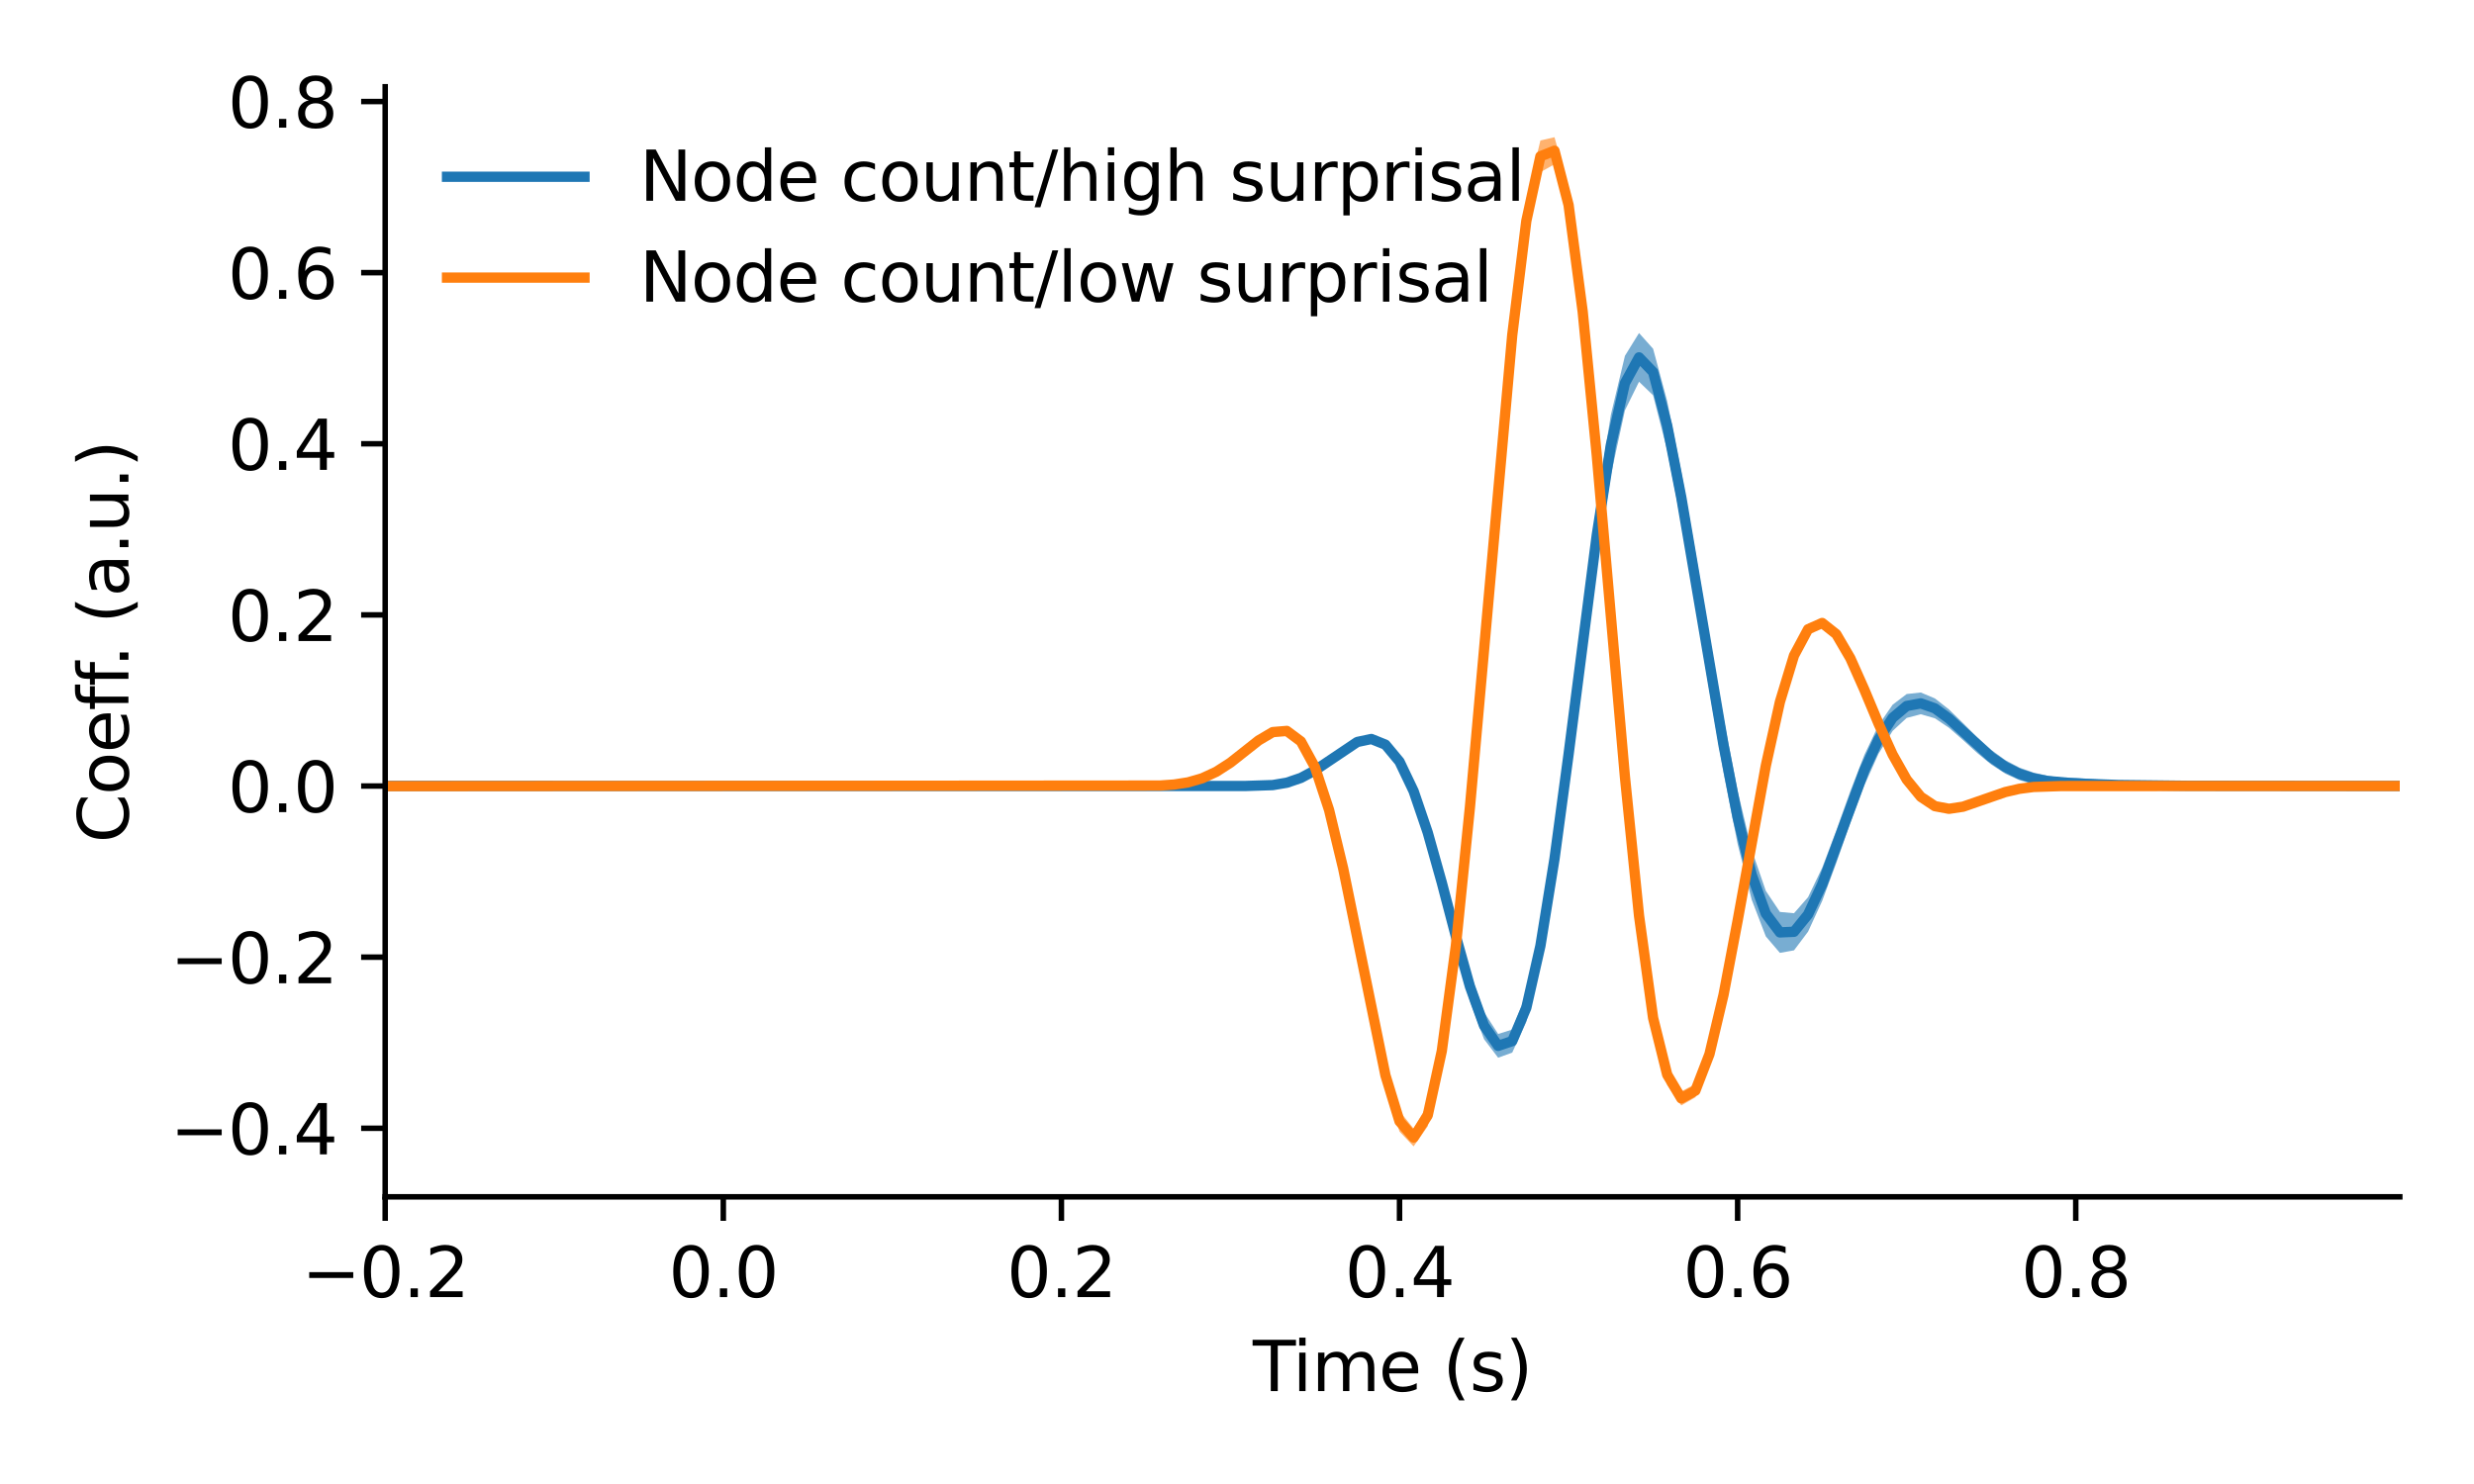 <?xml version="1.0" encoding="utf-8" standalone="no"?>
<!DOCTYPE svg PUBLIC "-//W3C//DTD SVG 1.1//EN"
  "http://www.w3.org/Graphics/SVG/1.1/DTD/svg11.dtd">
<svg xmlns:xlink="http://www.w3.org/1999/xlink" width="360pt" height="216pt" viewBox="0 0 360 216" xmlns="http://www.w3.org/2000/svg" version="1.1">
 <defs>
  <style type="text/css">*{stroke-linejoin: round; stroke-linecap: butt}</style>
 </defs>
 <g id="figure_1">
  <g id="patch_1">
   <path d="M 0 216 
L 360 216 
L 360 0 
L 0 0 
z
" style="fill: #ffffff"/>
  </g>
  <g id="axes_1">
   <g id="patch_2">
    <path d="M 56.05 174.2 
L 349.2 174.2 
L 349.2 12.627 
L 56.05 12.627 
z
" style="fill: #ffffff"/>
   </g>
   <g id="PolyCollection_1">
    <path d="M 56.05 113.847 
L 56.05 114.949 
L 58.1 114.901 
L 60.15 114.854 
L 62.2 114.809 
L 64.25 114.764 
L 66.3 114.723 
L 68.35 114.686 
L 70.4 114.656 
L 72.45 114.632 
L 74.5 114.614 
L 76.55 114.601 
L 78.6 114.589 
L 80.65 114.576 
L 82.7 114.563 
L 84.75 114.551 
L 86.8 114.538 
L 88.85 114.527 
L 90.9 114.515 
L 92.95 114.503 
L 95 114.492 
L 97.05 114.482 
L 99.1 114.475 
L 101.15 114.47 
L 103.2 114.465 
L 105.25 114.442 
L 107.3 114.442 
L 109.35 114.441 
L 111.4 114.439 
L 113.45 114.436 
L 115.5 114.432 
L 117.55 114.429 
L 119.6 114.427 
L 121.65 114.427 
L 123.7 114.427 
L 125.75 114.428 
L 127.8 114.428 
L 129.85 114.427 
L 131.9 114.425 
L 133.95 114.423 
L 136 114.42 
L 138.05 114.418 
L 140.1 114.417 
L 142.15 114.416 
L 144.2 114.417 
L 146.25 114.417 
L 148.3 114.417 
L 150.35 114.416 
L 152.4 114.415 
L 154.45 114.413 
L 156.5 114.412 
L 158.55 114.411 
L 160.6 114.411 
L 162.65 114.411 
L 164.7 114.411 
L 166.75 114.411 
L 168.8 114.411 
L 170.85 114.41 
L 172.9 114.409 
L 174.95 114.409 
L 177 114.408 
L 179.05 114.408 
L 181.1 114.408 
L 183.15 114.4 
L 185.2 114.316 
L 187.25 114.033 
L 189.3 113.424 
L 191.35 112.422 
L 193.4 111.079 
L 195.45 109.602 
L 197.5 108.36 
L 199.55 107.883 
L 201.6 108.834 
L 203.65 111.629 
L 205.7 116.339 
L 207.75 122.77 
L 209.8 130.402 
L 211.85 138.409 
L 213.9 145.736 
L 215.95 151.251 
L 218 153.953 
L 220.05 153.208 
L 222.1 148.732 
L 224.15 140.4 
L 226.2 128.497 
L 228.25 113.905 
L 230.3 98.003 
L 232.35 82.489 
L 234.4 69.166 
L 236.45 59.73 
L 238.5 55.563 
L 240.55 57.539 
L 242.6 65.521 
L 244.65 76.105 
L 246.7 88.092 
L 248.75 100.548 
L 250.8 112.461 
L 252.85 122.845 
L 254.9 130.965 
L 256.95 136.295 
L 259 138.694 
L 261.05 138.326 
L 263.1 135.604 
L 265.15 131.136 
L 267.2 125.617 
L 269.25 119.775 
L 271.3 114.288 
L 273.35 109.703 
L 275.4 106.389 
L 277.45 104.497 
L 279.5 103.959 
L 281.55 104.548 
L 283.6 105.928 
L 285.65 107.722 
L 287.7 109.589 
L 289.75 111.271 
L 291.8 112.61 
L 293.85 113.55 
L 295.9 114.131 
L 297.95 114.436 
L 300 114.578 
L 302.05 114.874 
L 304.1 114.885 
L 306.15 114.886 
L 308.2 114.879 
L 310.25 114.867 
L 312.3 114.847 
L 314.35 114.817 
L 316.4 114.782 
L 318.45 114.744 
L 320.5 114.71 
L 322.55 114.682 
L 324.6 114.658 
L 326.65 114.639 
L 328.7 114.622 
L 330.75 114.607 
L 332.8 114.593 
L 334.85 114.58 
L 336.9 114.566 
L 338.95 114.55 
L 341 114.535 
L 343.05 114.524 
L 345.1 114.515 
L 347.15 114.508 
L 349.2 114.502 
L 349.2 114.308 
L 349.2 114.308 
L 347.15 114.301 
L 345.1 114.293 
L 343.05 114.281 
L 341 114.264 
L 338.95 114.244 
L 336.9 114.223 
L 334.85 114.205 
L 332.8 114.188 
L 330.75 114.171 
L 328.7 114.155 
L 326.65 114.137 
L 324.6 114.117 
L 322.55 114.09 
L 320.5 114.053 
L 318.45 114.004 
L 316.4 113.944 
L 314.35 113.878 
L 312.3 113.804 
L 310.25 113.724 
L 308.2 113.632 
L 306.15 113.523 
L 304.1 113.382 
L 302.05 113.198 
L 300 113.22 
L 297.95 112.918 
L 295.9 112.454 
L 293.85 111.723 
L 291.8 110.636 
L 289.75 109.145 
L 287.7 107.299 
L 285.65 105.253 
L 283.6 103.259 
L 281.55 101.654 
L 279.5 100.794 
L 277.45 101.017 
L 275.4 102.574 
L 273.35 105.555 
L 271.3 109.86 
L 269.25 115.158 
L 267.2 120.886 
L 265.15 126.307 
L 263.1 130.584 
L 261.05 132.924 
L 259 132.733 
L 256.95 129.672 
L 254.9 123.708 
L 252.85 115.126 
L 250.8 104.511 
L 248.75 92.626 
L 246.7 80.373 
L 244.65 68.677 
L 242.6 58.401 
L 240.55 50.765 
L 238.5 48.472 
L 236.45 51.789 
L 234.4 60.393 
L 232.35 73.294 
L 230.3 88.983 
L 228.25 105.665 
L 226.2 121.521 
L 224.15 134.93 
L 222.1 144.636 
L 220.05 149.855 
L 218 150.497 
L 215.95 147.316 
L 213.9 141.464 
L 211.85 134.149 
L 209.8 126.524 
L 207.75 119.563 
L 205.7 113.961 
L 203.65 110.081 
L 201.6 107.94 
L 199.55 107.243 
L 197.5 107.633 
L 195.45 108.805 
L 193.4 110.337 
L 191.35 111.833 
L 189.3 113.029 
L 187.25 113.816 
L 185.2 114.226 
L 183.15 114.376 
L 181.1 114.405 
L 179.05 114.406 
L 177 114.405 
L 174.95 114.405 
L 172.9 114.404 
L 170.85 114.403 
L 168.8 114.403 
L 166.75 114.402 
L 164.7 114.402 
L 162.65 114.402 
L 160.6 114.402 
L 158.55 114.402 
L 156.5 114.401 
L 154.45 114.4 
L 152.4 114.399 
L 150.35 114.398 
L 148.3 114.397 
L 146.25 114.397 
L 144.2 114.397 
L 142.15 114.398 
L 140.1 114.398 
L 138.05 114.397 
L 136 114.394 
L 133.95 114.391 
L 131.9 114.389 
L 129.85 114.386 
L 127.8 114.385 
L 125.75 114.384 
L 123.7 114.384 
L 121.65 114.384 
L 119.6 114.383 
L 117.55 114.381 
L 115.5 114.378 
L 113.45 114.374 
L 111.4 114.371 
L 109.35 114.369 
L 107.3 114.369 
L 105.25 114.369 
L 103.2 114.348 
L 101.15 114.343 
L 99.1 114.339 
L 97.05 114.333 
L 95 114.326 
L 92.95 114.317 
L 90.9 114.307 
L 88.85 114.296 
L 86.8 114.285 
L 84.75 114.272 
L 82.7 114.258 
L 80.65 114.242 
L 78.6 114.226 
L 76.55 114.209 
L 74.5 114.192 
L 72.45 114.171 
L 70.4 114.146 
L 68.35 114.117 
L 66.3 114.082 
L 64.25 114.042 
L 62.2 113.998 
L 60.15 113.949 
L 58.1 113.899 
L 56.05 113.847 
z
" clip-path="url(#pc1f4dc7327)" style="fill: #1f77b4; fill-opacity: 0.6"/>
   </g>
   <g id="PolyCollection_2">
    <path d="M 56.05 113.9 
L 56.05 114.953 
L 58.1 114.899 
L 60.15 114.853 
L 62.2 114.81 
L 64.25 114.769 
L 66.3 114.731 
L 68.35 114.695 
L 70.4 114.662 
L 72.45 114.633 
L 74.5 114.609 
L 76.55 114.59 
L 78.6 114.575 
L 80.65 114.563 
L 82.7 114.554 
L 84.75 114.547 
L 86.8 114.541 
L 88.85 114.534 
L 90.9 114.524 
L 92.95 114.51 
L 95 114.496 
L 97.05 114.483 
L 99.1 114.474 
L 101.15 114.469 
L 103.2 114.466 
L 105.25 114.44 
L 107.3 114.439 
L 109.35 114.438 
L 111.4 114.435 
L 113.45 114.432 
L 115.5 114.428 
L 117.55 114.424 
L 119.6 114.421 
L 121.65 114.42 
L 123.7 114.419 
L 125.75 114.42 
L 127.8 114.42 
L 129.85 114.419 
L 131.9 114.418 
L 133.95 114.416 
L 136 114.414 
L 138.05 114.412 
L 140.1 114.411 
L 142.15 114.411 
L 144.2 114.411 
L 146.25 114.411 
L 148.3 114.411 
L 150.35 114.41 
L 152.4 114.409 
L 154.45 114.409 
L 156.5 114.408 
L 158.55 114.408 
L 160.6 114.407 
L 162.65 114.407 
L 164.7 114.407 
L 166.75 114.399 
L 168.8 114.361 
L 170.85 114.242 
L 172.9 113.96 
L 174.95 113.417 
L 177 112.531 
L 179.05 111.273 
L 181.1 109.725 
L 183.15 108.122 
L 185.2 106.927 
L 187.25 106.821 
L 189.3 108.544 
L 191.35 112.615 
L 193.4 119.205 
L 195.45 128.047 
L 197.5 138.378 
L 199.55 148.975 
L 201.6 158.292 
L 203.65 164.701 
L 205.7 166.856 
L 207.75 163.934 
L 209.8 155.282 
L 211.85 140.771 
L 213.9 121.231 
L 215.95 98.377 
L 218 74.587 
L 220.05 52.618 
L 222.1 35.274 
L 224.15 25.06 
L 226.2 23.909 
L 228.25 32.346 
L 230.3 48.701 
L 232.35 70.27 
L 234.4 94.083 
L 236.45 117.131 
L 238.5 136.647 
L 240.55 150.561 
L 242.6 157.92 
L 244.65 160.898 
L 246.7 159.716 
L 248.75 154.758 
L 250.8 146.506 
L 252.85 135.979 
L 254.9 124.482 
L 256.95 113.353 
L 259 103.768 
L 261.05 96.603 
L 263.1 92.355 
L 265.15 91.177 
L 267.2 92.86 
L 269.25 96.552 
L 271.3 101.274 
L 273.35 106.184 
L 275.4 110.607 
L 277.45 114.082 
L 279.5 116.399 
L 281.55 117.582 
L 283.6 117.847 
L 285.65 117.532 
L 287.7 116.877 
L 289.75 116.099 
L 291.8 115.397 
L 293.85 114.884 
L 295.9 114.583 
L 297.95 114.449 
L 300 114.411 
L 302.05 114.814 
L 304.1 114.774 
L 306.15 114.739 
L 308.2 114.708 
L 310.25 114.681 
L 312.3 114.656 
L 314.35 114.633 
L 316.4 114.612 
L 318.45 114.592 
L 320.5 114.574 
L 322.55 114.558 
L 324.6 114.544 
L 326.65 114.532 
L 328.7 114.521 
L 330.75 114.512 
L 332.8 114.504 
L 334.85 114.497 
L 336.9 114.488 
L 338.95 114.48 
L 341 114.471 
L 343.05 114.464 
L 345.1 114.46 
L 347.15 114.456 
L 349.2 114.453 
L 349.2 114.361 
L 349.2 114.361 
L 347.15 114.358 
L 345.1 114.354 
L 343.05 114.349 
L 341 114.34 
L 338.95 114.33 
L 336.9 114.32 
L 334.85 114.311 
L 332.8 114.303 
L 330.75 114.296 
L 328.7 114.289 
L 326.65 114.282 
L 324.6 114.273 
L 322.55 114.263 
L 320.5 114.251 
L 318.45 114.235 
L 316.4 114.214 
L 314.35 114.19 
L 312.3 114.162 
L 310.25 114.132 
L 308.2 114.098 
L 306.15 114.065 
L 304.1 114.029 
L 302.05 113.99 
L 300 114.407 
L 297.95 114.421 
L 295.9 114.505 
L 293.85 114.735 
L 291.8 115.17 
L 289.75 115.818 
L 287.7 116.593 
L 285.65 117.302 
L 283.6 117.6 
L 281.55 117.093 
L 279.5 115.551 
L 277.45 112.852 
L 275.4 109.055 
L 273.35 104.45 
L 271.3 99.555 
L 269.25 95.065 
L 267.2 91.737 
L 265.15 90.173 
L 263.1 90.82 
L 261.05 94.231 
L 259 100.58 
L 256.95 109.553 
L 254.9 120.401 
L 252.85 132.017 
L 250.8 143.059 
L 248.75 152.106 
L 246.7 157.781 
L 244.65 158.85 
L 242.6 154.931 
L 240.55 145.767 
L 238.5 129.914 
L 236.45 109.056 
L 234.4 85.553 
L 232.35 62.222 
L 230.3 41.969 
L 228.25 27.338 
L 226.2 19.971 
L 224.15 20.444 
L 222.1 29.042 
L 220.05 44.952 
L 218 66.148 
L 215.95 89.974 
L 213.9 113.621 
L 211.85 134.523 
L 209.8 150.668 
L 207.75 160.761 
L 205.7 164.268 
L 203.65 161.726 
L 201.6 154.738 
L 199.55 145.133 
L 197.5 134.645 
L 195.45 124.768 
L 193.4 116.597 
L 191.35 110.737 
L 189.3 107.293 
L 187.25 105.957 
L 185.2 106.189 
L 183.15 107.414 
L 181.1 109.077 
L 179.05 110.732 
L 177 112.118 
L 174.95 113.133 
L 172.9 113.783 
L 170.85 114.145 
L 168.8 114.315 
L 166.75 114.381 
L 164.7 114.401 
L 162.65 114.406 
L 160.6 114.406 
L 158.55 114.406 
L 156.5 114.406 
L 154.45 114.405 
L 152.4 114.404 
L 150.35 114.403 
L 148.3 114.403 
L 146.25 114.403 
L 144.2 114.403 
L 142.15 114.403 
L 140.1 114.403 
L 138.05 114.401 
L 136 114.4 
L 133.95 114.397 
L 131.9 114.396 
L 129.85 114.394 
L 127.8 114.394 
L 125.75 114.394 
L 123.7 114.394 
L 121.65 114.394 
L 119.6 114.392 
L 117.55 114.389 
L 115.5 114.385 
L 113.45 114.381 
L 111.4 114.378 
L 109.35 114.375 
L 107.3 114.373 
L 105.25 114.372 
L 103.2 114.347 
L 101.15 114.344 
L 99.1 114.339 
L 97.05 114.33 
L 95 114.32 
L 92.95 114.307 
L 90.9 114.295 
L 88.85 114.286 
L 86.8 114.278 
L 84.75 114.27 
L 82.7 114.261 
L 80.65 114.247 
L 78.6 114.229 
L 76.55 114.208 
L 74.5 114.185 
L 72.45 114.159 
L 70.4 114.132 
L 68.35 114.106 
L 66.3 114.079 
L 64.25 114.052 
L 62.2 114.023 
L 60.15 113.991 
L 58.1 113.951 
L 56.05 113.9 
z
" clip-path="url(#pc1f4dc7327)" style="fill: #ff7f0e; fill-opacity: 0.6"/>
   </g>
   <g id="matplotlib.axis_1">
    <g id="xtick_1">
     <g id="line2d_1">
      <defs>
       <path id="m17c134f430" d="M 0 0 
L 0 3.5 
" style="stroke: #000000; stroke-width: 0.8"/>
      </defs>
      <g>
       <use xlink:href="#m17c134f430" x="56.05" y="174.2" style="stroke: #000000; stroke-width: 0.8"/>
      </g>
     </g>
     <g id="text_1">
      <!-- −0.2 -->
      <g transform="translate(43.909 188.798)scale(0.1 -0.1)">
       <defs>
        <path id="DejaVuSans-2212" d="M 678 2272 
L 4684 2272 
L 4684 1741 
L 678 1741 
L 678 2272 
z
" transform="scale(0.016)"/>
        <path id="DejaVuSans-30" d="M 2034 4250 
Q 1547 4250 1301 3770 
Q 1056 3291 1056 2328 
Q 1056 1369 1301 889 
Q 1547 409 2034 409 
Q 2525 409 2770 889 
Q 3016 1369 3016 2328 
Q 3016 3291 2770 3770 
Q 2525 4250 2034 4250 
z
M 2034 4750 
Q 2819 4750 3233 4129 
Q 3647 3509 3647 2328 
Q 3647 1150 3233 529 
Q 2819 -91 2034 -91 
Q 1250 -91 836 529 
Q 422 1150 422 2328 
Q 422 3509 836 4129 
Q 1250 4750 2034 4750 
z
" transform="scale(0.016)"/>
        <path id="DejaVuSans-2e" d="M 684 794 
L 1344 794 
L 1344 0 
L 684 0 
L 684 794 
z
" transform="scale(0.016)"/>
        <path id="DejaVuSans-32" d="M 1228 531 
L 3431 531 
L 3431 0 
L 469 0 
L 469 531 
Q 828 903 1448 1529 
Q 2069 2156 2228 2338 
Q 2531 2678 2651 2914 
Q 2772 3150 2772 3378 
Q 2772 3750 2511 3984 
Q 2250 4219 1831 4219 
Q 1534 4219 1204 4116 
Q 875 4013 500 3803 
L 500 4441 
Q 881 4594 1212 4672 
Q 1544 4750 1819 4750 
Q 2544 4750 2975 4387 
Q 3406 4025 3406 3419 
Q 3406 3131 3298 2873 
Q 3191 2616 2906 2266 
Q 2828 2175 2409 1742 
Q 1991 1309 1228 531 
z
" transform="scale(0.016)"/>
       </defs>
       <use xlink:href="#DejaVuSans-2212"/>
       <use xlink:href="#DejaVuSans-30" x="83.789"/>
       <use xlink:href="#DejaVuSans-2e" x="147.412"/>
       <use xlink:href="#DejaVuSans-32" x="179.199"/>
      </g>
     </g>
    </g>
    <g id="xtick_2">
     <g id="line2d_2">
      <g>
       <use xlink:href="#m17c134f430" x="105.25" y="174.2" style="stroke: #000000; stroke-width: 0.8"/>
      </g>
     </g>
     <g id="text_2">
      <!-- 0.0 -->
      <g transform="translate(97.298 188.798)scale(0.1 -0.1)">
       <use xlink:href="#DejaVuSans-30"/>
       <use xlink:href="#DejaVuSans-2e" x="63.623"/>
       <use xlink:href="#DejaVuSans-30" x="95.41"/>
      </g>
     </g>
    </g>
    <g id="xtick_3">
     <g id="line2d_3">
      <g>
       <use xlink:href="#m17c134f430" x="154.45" y="174.2" style="stroke: #000000; stroke-width: 0.8"/>
      </g>
     </g>
     <g id="text_3">
      <!-- 0.2 -->
      <g transform="translate(146.498 188.798)scale(0.1 -0.1)">
       <use xlink:href="#DejaVuSans-30"/>
       <use xlink:href="#DejaVuSans-2e" x="63.623"/>
       <use xlink:href="#DejaVuSans-32" x="95.41"/>
      </g>
     </g>
    </g>
    <g id="xtick_4">
     <g id="line2d_4">
      <g>
       <use xlink:href="#m17c134f430" x="203.65" y="174.2" style="stroke: #000000; stroke-width: 0.8"/>
      </g>
     </g>
     <g id="text_4">
      <!-- 0.4 -->
      <g transform="translate(195.698 188.798)scale(0.1 -0.1)">
       <defs>
        <path id="DejaVuSans-34" d="M 2419 4116 
L 825 1625 
L 2419 1625 
L 2419 4116 
z
M 2253 4666 
L 3047 4666 
L 3047 1625 
L 3713 1625 
L 3713 1100 
L 3047 1100 
L 3047 0 
L 2419 0 
L 2419 1100 
L 313 1100 
L 313 1709 
L 2253 4666 
z
" transform="scale(0.016)"/>
       </defs>
       <use xlink:href="#DejaVuSans-30"/>
       <use xlink:href="#DejaVuSans-2e" x="63.623"/>
       <use xlink:href="#DejaVuSans-34" x="95.41"/>
      </g>
     </g>
    </g>
    <g id="xtick_5">
     <g id="line2d_5">
      <g>
       <use xlink:href="#m17c134f430" x="252.85" y="174.2" style="stroke: #000000; stroke-width: 0.8"/>
      </g>
     </g>
     <g id="text_5">
      <!-- 0.6 -->
      <g transform="translate(244.898 188.798)scale(0.1 -0.1)">
       <defs>
        <path id="DejaVuSans-36" d="M 2113 2584 
Q 1688 2584 1439 2293 
Q 1191 2003 1191 1497 
Q 1191 994 1439 701 
Q 1688 409 2113 409 
Q 2538 409 2786 701 
Q 3034 994 3034 1497 
Q 3034 2003 2786 2293 
Q 2538 2584 2113 2584 
z
M 3366 4563 
L 3366 3988 
Q 3128 4100 2886 4159 
Q 2644 4219 2406 4219 
Q 1781 4219 1451 3797 
Q 1122 3375 1075 2522 
Q 1259 2794 1537 2939 
Q 1816 3084 2150 3084 
Q 2853 3084 3261 2657 
Q 3669 2231 3669 1497 
Q 3669 778 3244 343 
Q 2819 -91 2113 -91 
Q 1303 -91 875 529 
Q 447 1150 447 2328 
Q 447 3434 972 4092 
Q 1497 4750 2381 4750 
Q 2619 4750 2861 4703 
Q 3103 4656 3366 4563 
z
" transform="scale(0.016)"/>
       </defs>
       <use xlink:href="#DejaVuSans-30"/>
       <use xlink:href="#DejaVuSans-2e" x="63.623"/>
       <use xlink:href="#DejaVuSans-36" x="95.41"/>
      </g>
     </g>
    </g>
    <g id="xtick_6">
     <g id="line2d_6">
      <g>
       <use xlink:href="#m17c134f430" x="302.05" y="174.2" style="stroke: #000000; stroke-width: 0.8"/>
      </g>
     </g>
     <g id="text_6">
      <!-- 0.8 -->
      <g transform="translate(294.098 188.798)scale(0.1 -0.1)">
       <defs>
        <path id="DejaVuSans-38" d="M 2034 2216 
Q 1584 2216 1326 1975 
Q 1069 1734 1069 1313 
Q 1069 891 1326 650 
Q 1584 409 2034 409 
Q 2484 409 2743 651 
Q 3003 894 3003 1313 
Q 3003 1734 2745 1975 
Q 2488 2216 2034 2216 
z
M 1403 2484 
Q 997 2584 770 2862 
Q 544 3141 544 3541 
Q 544 4100 942 4425 
Q 1341 4750 2034 4750 
Q 2731 4750 3128 4425 
Q 3525 4100 3525 3541 
Q 3525 3141 3298 2862 
Q 3072 2584 2669 2484 
Q 3125 2378 3379 2068 
Q 3634 1759 3634 1313 
Q 3634 634 3220 271 
Q 2806 -91 2034 -91 
Q 1263 -91 848 271 
Q 434 634 434 1313 
Q 434 1759 690 2068 
Q 947 2378 1403 2484 
z
M 1172 3481 
Q 1172 3119 1398 2916 
Q 1625 2713 2034 2713 
Q 2441 2713 2670 2916 
Q 2900 3119 2900 3481 
Q 2900 3844 2670 4047 
Q 2441 4250 2034 4250 
Q 1625 4250 1398 4047 
Q 1172 3844 1172 3481 
z
" transform="scale(0.016)"/>
       </defs>
       <use xlink:href="#DejaVuSans-30"/>
       <use xlink:href="#DejaVuSans-2e" x="63.623"/>
       <use xlink:href="#DejaVuSans-38" x="95.41"/>
      </g>
     </g>
    </g>
    <g id="text_7">
     <!-- Time (s) -->
     <g transform="translate(182.296 202.477)scale(0.1 -0.1)">
      <defs>
       <path id="DejaVuSans-54" d="M -19 4666 
L 3928 4666 
L 3928 4134 
L 2272 4134 
L 2272 0 
L 1638 0 
L 1638 4134 
L -19 4134 
L -19 4666 
z
" transform="scale(0.016)"/>
       <path id="DejaVuSans-69" d="M 603 3500 
L 1178 3500 
L 1178 0 
L 603 0 
L 603 3500 
z
M 603 4863 
L 1178 4863 
L 1178 4134 
L 603 4134 
L 603 4863 
z
" transform="scale(0.016)"/>
       <path id="DejaVuSans-6d" d="M 3328 2828 
Q 3544 3216 3844 3400 
Q 4144 3584 4550 3584 
Q 5097 3584 5394 3201 
Q 5691 2819 5691 2113 
L 5691 0 
L 5113 0 
L 5113 2094 
Q 5113 2597 4934 2840 
Q 4756 3084 4391 3084 
Q 3944 3084 3684 2787 
Q 3425 2491 3425 1978 
L 3425 0 
L 2847 0 
L 2847 2094 
Q 2847 2600 2669 2842 
Q 2491 3084 2119 3084 
Q 1678 3084 1418 2786 
Q 1159 2488 1159 1978 
L 1159 0 
L 581 0 
L 581 3500 
L 1159 3500 
L 1159 2956 
Q 1356 3278 1631 3431 
Q 1906 3584 2284 3584 
Q 2666 3584 2933 3390 
Q 3200 3197 3328 2828 
z
" transform="scale(0.016)"/>
       <path id="DejaVuSans-65" d="M 3597 1894 
L 3597 1613 
L 953 1613 
Q 991 1019 1311 708 
Q 1631 397 2203 397 
Q 2534 397 2845 478 
Q 3156 559 3463 722 
L 3463 178 
Q 3153 47 2828 -22 
Q 2503 -91 2169 -91 
Q 1331 -91 842 396 
Q 353 884 353 1716 
Q 353 2575 817 3079 
Q 1281 3584 2069 3584 
Q 2775 3584 3186 3129 
Q 3597 2675 3597 1894 
z
M 3022 2063 
Q 3016 2534 2758 2815 
Q 2500 3097 2075 3097 
Q 1594 3097 1305 2825 
Q 1016 2553 972 2059 
L 3022 2063 
z
" transform="scale(0.016)"/>
       <path id="DejaVuSans-20" transform="scale(0.016)"/>
       <path id="DejaVuSans-28" d="M 1984 4856 
Q 1566 4138 1362 3434 
Q 1159 2731 1159 2009 
Q 1159 1288 1364 580 
Q 1569 -128 1984 -844 
L 1484 -844 
Q 1016 -109 783 600 
Q 550 1309 550 2009 
Q 550 2706 781 3412 
Q 1013 4119 1484 4856 
L 1984 4856 
z
" transform="scale(0.016)"/>
       <path id="DejaVuSans-73" d="M 2834 3397 
L 2834 2853 
Q 2591 2978 2328 3040 
Q 2066 3103 1784 3103 
Q 1356 3103 1142 2972 
Q 928 2841 928 2578 
Q 928 2378 1081 2264 
Q 1234 2150 1697 2047 
L 1894 2003 
Q 2506 1872 2764 1633 
Q 3022 1394 3022 966 
Q 3022 478 2636 193 
Q 2250 -91 1575 -91 
Q 1294 -91 989 -36 
Q 684 19 347 128 
L 347 722 
Q 666 556 975 473 
Q 1284 391 1588 391 
Q 1994 391 2212 530 
Q 2431 669 2431 922 
Q 2431 1156 2273 1281 
Q 2116 1406 1581 1522 
L 1381 1569 
Q 847 1681 609 1914 
Q 372 2147 372 2553 
Q 372 3047 722 3315 
Q 1072 3584 1716 3584 
Q 2034 3584 2315 3537 
Q 2597 3491 2834 3397 
z
" transform="scale(0.016)"/>
       <path id="DejaVuSans-29" d="M 513 4856 
L 1013 4856 
Q 1481 4119 1714 3412 
Q 1947 2706 1947 2009 
Q 1947 1309 1714 600 
Q 1481 -109 1013 -844 
L 513 -844 
Q 928 -128 1133 580 
Q 1338 1288 1338 2009 
Q 1338 2731 1133 3434 
Q 928 4138 513 4856 
z
" transform="scale(0.016)"/>
      </defs>
      <use xlink:href="#DejaVuSans-54"/>
      <use xlink:href="#DejaVuSans-69" x="57.959"/>
      <use xlink:href="#DejaVuSans-6d" x="85.742"/>
      <use xlink:href="#DejaVuSans-65" x="183.154"/>
      <use xlink:href="#DejaVuSans-20" x="244.678"/>
      <use xlink:href="#DejaVuSans-28" x="276.465"/>
      <use xlink:href="#DejaVuSans-73" x="315.479"/>
      <use xlink:href="#DejaVuSans-29" x="367.578"/>
     </g>
    </g>
   </g>
   <g id="matplotlib.axis_2">
    <g id="ytick_1">
     <g id="line2d_7">
      <defs>
       <path id="m7b80291fce" d="M 0 0 
L -3.5 0 
" style="stroke: #000000; stroke-width: 0.8"/>
      </defs>
      <g>
       <use xlink:href="#m7b80291fce" x="56.05" y="164.22" style="stroke: #000000; stroke-width: 0.8"/>
      </g>
     </g>
     <g id="text_8">
      <!-- −0.4 -->
      <g transform="translate(24.767 168.019)scale(0.1 -0.1)">
       <use xlink:href="#DejaVuSans-2212"/>
       <use xlink:href="#DejaVuSans-30" x="83.789"/>
       <use xlink:href="#DejaVuSans-2e" x="147.412"/>
       <use xlink:href="#DejaVuSans-34" x="179.199"/>
      </g>
     </g>
    </g>
    <g id="ytick_2">
     <g id="line2d_8">
      <g>
       <use xlink:href="#m7b80291fce" x="56.05" y="139.314" style="stroke: #000000; stroke-width: 0.8"/>
      </g>
     </g>
     <g id="text_9">
      <!-- −0.2 -->
      <g transform="translate(24.767 143.113)scale(0.1 -0.1)">
       <use xlink:href="#DejaVuSans-2212"/>
       <use xlink:href="#DejaVuSans-30" x="83.789"/>
       <use xlink:href="#DejaVuSans-2e" x="147.412"/>
       <use xlink:href="#DejaVuSans-32" x="179.199"/>
      </g>
     </g>
    </g>
    <g id="ytick_3">
     <g id="line2d_9">
      <g>
       <use xlink:href="#m7b80291fce" x="56.05" y="114.407" style="stroke: #000000; stroke-width: 0.8"/>
      </g>
     </g>
     <g id="text_10">
      <!-- 0.0 -->
      <g transform="translate(33.147 118.206)scale(0.1 -0.1)">
       <use xlink:href="#DejaVuSans-30"/>
       <use xlink:href="#DejaVuSans-2e" x="63.623"/>
       <use xlink:href="#DejaVuSans-30" x="95.41"/>
      </g>
     </g>
    </g>
    <g id="ytick_4">
     <g id="line2d_10">
      <g>
       <use xlink:href="#m7b80291fce" x="56.05" y="89.5" style="stroke: #000000; stroke-width: 0.8"/>
      </g>
     </g>
     <g id="text_11">
      <!-- 0.2 -->
      <g transform="translate(33.147 93.299)scale(0.1 -0.1)">
       <use xlink:href="#DejaVuSans-30"/>
       <use xlink:href="#DejaVuSans-2e" x="63.623"/>
       <use xlink:href="#DejaVuSans-32" x="95.41"/>
      </g>
     </g>
    </g>
    <g id="ytick_5">
     <g id="line2d_11">
      <g>
       <use xlink:href="#m7b80291fce" x="56.05" y="64.593" style="stroke: #000000; stroke-width: 0.8"/>
      </g>
     </g>
     <g id="text_12">
      <!-- 0.4 -->
      <g transform="translate(33.147 68.393)scale(0.1 -0.1)">
       <use xlink:href="#DejaVuSans-30"/>
       <use xlink:href="#DejaVuSans-2e" x="63.623"/>
       <use xlink:href="#DejaVuSans-34" x="95.41"/>
      </g>
     </g>
    </g>
    <g id="ytick_6">
     <g id="line2d_12">
      <g>
       <use xlink:href="#m7b80291fce" x="56.05" y="39.687" style="stroke: #000000; stroke-width: 0.8"/>
      </g>
     </g>
     <g id="text_13">
      <!-- 0.6 -->
      <g transform="translate(33.147 43.486)scale(0.1 -0.1)">
       <use xlink:href="#DejaVuSans-30"/>
       <use xlink:href="#DejaVuSans-2e" x="63.623"/>
       <use xlink:href="#DejaVuSans-36" x="95.41"/>
      </g>
     </g>
    </g>
    <g id="ytick_7">
     <g id="line2d_13">
      <g>
       <use xlink:href="#m7b80291fce" x="56.05" y="14.78" style="stroke: #000000; stroke-width: 0.8"/>
      </g>
     </g>
     <g id="text_14">
      <!-- 0.8 -->
      <g transform="translate(33.147 18.579)scale(0.1 -0.1)">
       <use xlink:href="#DejaVuSans-30"/>
       <use xlink:href="#DejaVuSans-2e" x="63.623"/>
       <use xlink:href="#DejaVuSans-38" x="95.41"/>
      </g>
     </g>
    </g>
    <g id="text_15">
     <!-- Coeff. (a.u.) -->
     <g transform="translate(18.688 122.689)rotate(-90)scale(0.1 -0.1)">
      <defs>
       <path id="DejaVuSans-43" d="M 4122 4306 
L 4122 3641 
Q 3803 3938 3442 4084 
Q 3081 4231 2675 4231 
Q 1875 4231 1450 3742 
Q 1025 3253 1025 2328 
Q 1025 1406 1450 917 
Q 1875 428 2675 428 
Q 3081 428 3442 575 
Q 3803 722 4122 1019 
L 4122 359 
Q 3791 134 3420 21 
Q 3050 -91 2638 -91 
Q 1578 -91 968 557 
Q 359 1206 359 2328 
Q 359 3453 968 4101 
Q 1578 4750 2638 4750 
Q 3056 4750 3426 4639 
Q 3797 4528 4122 4306 
z
" transform="scale(0.016)"/>
       <path id="DejaVuSans-6f" d="M 1959 3097 
Q 1497 3097 1228 2736 
Q 959 2375 959 1747 
Q 959 1119 1226 758 
Q 1494 397 1959 397 
Q 2419 397 2687 759 
Q 2956 1122 2956 1747 
Q 2956 2369 2687 2733 
Q 2419 3097 1959 3097 
z
M 1959 3584 
Q 2709 3584 3137 3096 
Q 3566 2609 3566 1747 
Q 3566 888 3137 398 
Q 2709 -91 1959 -91 
Q 1206 -91 779 398 
Q 353 888 353 1747 
Q 353 2609 779 3096 
Q 1206 3584 1959 3584 
z
" transform="scale(0.016)"/>
       <path id="DejaVuSans-66" d="M 2375 4863 
L 2375 4384 
L 1825 4384 
Q 1516 4384 1395 4259 
Q 1275 4134 1275 3809 
L 1275 3500 
L 2222 3500 
L 2222 3053 
L 1275 3053 
L 1275 0 
L 697 0 
L 697 3053 
L 147 3053 
L 147 3500 
L 697 3500 
L 697 3744 
Q 697 4328 969 4595 
Q 1241 4863 1831 4863 
L 2375 4863 
z
" transform="scale(0.016)"/>
       <path id="DejaVuSans-61" d="M 2194 1759 
Q 1497 1759 1228 1600 
Q 959 1441 959 1056 
Q 959 750 1161 570 
Q 1363 391 1709 391 
Q 2188 391 2477 730 
Q 2766 1069 2766 1631 
L 2766 1759 
L 2194 1759 
z
M 3341 1997 
L 3341 0 
L 2766 0 
L 2766 531 
Q 2569 213 2275 61 
Q 1981 -91 1556 -91 
Q 1019 -91 701 211 
Q 384 513 384 1019 
Q 384 1609 779 1909 
Q 1175 2209 1959 2209 
L 2766 2209 
L 2766 2266 
Q 2766 2663 2505 2880 
Q 2244 3097 1772 3097 
Q 1472 3097 1187 3025 
Q 903 2953 641 2809 
L 641 3341 
Q 956 3463 1253 3523 
Q 1550 3584 1831 3584 
Q 2591 3584 2966 3190 
Q 3341 2797 3341 1997 
z
" transform="scale(0.016)"/>
       <path id="DejaVuSans-75" d="M 544 1381 
L 544 3500 
L 1119 3500 
L 1119 1403 
Q 1119 906 1312 657 
Q 1506 409 1894 409 
Q 2359 409 2629 706 
Q 2900 1003 2900 1516 
L 2900 3500 
L 3475 3500 
L 3475 0 
L 2900 0 
L 2900 538 
Q 2691 219 2414 64 
Q 2138 -91 1772 -91 
Q 1169 -91 856 284 
Q 544 659 544 1381 
z
M 1991 3584 
L 1991 3584 
z
" transform="scale(0.016)"/>
      </defs>
      <use xlink:href="#DejaVuSans-43"/>
      <use xlink:href="#DejaVuSans-6f" x="69.824"/>
      <use xlink:href="#DejaVuSans-65" x="131.006"/>
      <use xlink:href="#DejaVuSans-66" x="192.529"/>
      <use xlink:href="#DejaVuSans-66" x="227.734"/>
      <use xlink:href="#DejaVuSans-2e" x="255.689"/>
      <use xlink:href="#DejaVuSans-20" x="287.477"/>
      <use xlink:href="#DejaVuSans-28" x="319.264"/>
      <use xlink:href="#DejaVuSans-61" x="358.277"/>
      <use xlink:href="#DejaVuSans-2e" x="419.557"/>
      <use xlink:href="#DejaVuSans-75" x="451.344"/>
      <use xlink:href="#DejaVuSans-2e" x="514.723"/>
      <use xlink:href="#DejaVuSans-29" x="546.51"/>
     </g>
    </g>
   </g>
   <g id="line2d_14">
    <path d="M 56.05 114.398 
L 181.1 114.406 
L 185.2 114.271 
L 187.25 113.925 
L 189.3 113.227 
L 191.35 112.128 
L 197.5 107.997 
L 199.55 107.563 
L 201.6 108.387 
L 203.65 110.855 
L 205.7 115.15 
L 207.75 121.166 
L 209.8 128.463 
L 211.85 136.279 
L 213.9 143.6 
L 215.95 149.283 
L 218 152.225 
L 220.05 151.532 
L 222.1 146.684 
L 224.15 137.665 
L 226.2 125.009 
L 228.25 109.785 
L 232.35 77.891 
L 234.4 64.779 
L 236.45 55.76 
L 238.5 52.017 
L 240.55 54.152 
L 242.6 61.961 
L 244.65 72.391 
L 250.8 108.486 
L 252.85 118.986 
L 254.9 127.337 
L 256.95 132.983 
L 259 135.714 
L 261.05 135.625 
L 263.1 133.094 
L 265.15 128.721 
L 271.3 112.074 
L 273.35 107.629 
L 275.4 104.481 
L 277.45 102.757 
L 279.5 102.377 
L 281.55 103.101 
L 283.6 104.594 
L 289.75 110.208 
L 291.8 111.623 
L 293.85 112.637 
L 295.9 113.292 
L 297.95 113.677 
L 302.05 114.036 
L 308.2 114.256 
L 318.45 114.374 
L 349.2 114.405 
L 349.2 114.405 
" clip-path="url(#pc1f4dc7327)" style="fill: none; stroke: #1f77b4; stroke-width: 1.5; stroke-linecap: square"/>
   </g>
   <g id="line2d_15">
    <path d="M 56.05 114.426 
L 168.8 114.338 
L 170.85 114.193 
L 172.9 113.872 
L 174.95 113.275 
L 177 112.324 
L 179.05 111.003 
L 183.15 107.768 
L 185.2 106.558 
L 187.25 106.389 
L 189.3 107.918 
L 191.35 111.676 
L 193.4 117.901 
L 195.45 126.407 
L 201.6 156.515 
L 203.65 163.213 
L 205.7 165.562 
L 207.75 162.348 
L 209.8 152.975 
L 211.85 137.647 
L 213.9 117.426 
L 220.05 48.785 
L 222.1 32.158 
L 224.15 22.752 
L 226.2 21.94 
L 228.25 29.842 
L 230.3 45.335 
L 232.35 66.246 
L 236.45 113.094 
L 238.5 133.28 
L 240.55 148.164 
L 242.6 156.426 
L 244.65 159.874 
L 246.7 158.749 
L 248.75 153.432 
L 250.8 144.782 
L 252.85 133.998 
L 256.95 111.453 
L 259 102.174 
L 261.05 95.417 
L 263.1 91.588 
L 265.15 90.675 
L 267.2 92.299 
L 269.25 95.809 
L 271.3 100.414 
L 273.35 105.317 
L 275.4 109.831 
L 277.45 113.467 
L 279.5 115.975 
L 281.55 117.337 
L 283.6 117.723 
L 285.65 117.417 
L 291.8 115.284 
L 293.85 114.81 
L 295.9 114.544 
L 300 114.409 
L 332.8 114.404 
L 349.2 114.407 
L 349.2 114.407 
" clip-path="url(#pc1f4dc7327)" style="fill: none; stroke: #ff7f0e; stroke-width: 1.5; stroke-linecap: square"/>
   </g>
   <g id="patch_3">
    <path d="M 56.05 174.2 
L 56.05 12.627 
" style="fill: none; stroke: #000000; stroke-width: 0.8; stroke-linejoin: miter; stroke-linecap: square"/>
   </g>
   <g id="patch_4">
    <path d="M 56.05 174.2 
L 349.2 174.2 
" style="fill: none; stroke: #000000; stroke-width: 0.8; stroke-linejoin: miter; stroke-linecap: square"/>
   </g>
   <g id="legend_1">
    <g id="line2d_16">
     <path d="M 65.05 25.726 
L 75.05 25.726 
L 85.05 25.726 
" style="fill: none; stroke: #1f77b4; stroke-width: 1.5; stroke-linecap: square"/>
    </g>
    <g id="text_16">
     <!-- Node count/high surprisal -->
     <g transform="translate(93.05 29.226)scale(0.1 -0.1)">
      <defs>
       <path id="DejaVuSans-4e" d="M 628 4666 
L 1478 4666 
L 3547 763 
L 3547 4666 
L 4159 4666 
L 4159 0 
L 3309 0 
L 1241 3903 
L 1241 0 
L 628 0 
L 628 4666 
z
" transform="scale(0.016)"/>
       <path id="DejaVuSans-64" d="M 2906 2969 
L 2906 4863 
L 3481 4863 
L 3481 0 
L 2906 0 
L 2906 525 
Q 2725 213 2448 61 
Q 2172 -91 1784 -91 
Q 1150 -91 751 415 
Q 353 922 353 1747 
Q 353 2572 751 3078 
Q 1150 3584 1784 3584 
Q 2172 3584 2448 3432 
Q 2725 3281 2906 2969 
z
M 947 1747 
Q 947 1113 1208 752 
Q 1469 391 1925 391 
Q 2381 391 2643 752 
Q 2906 1113 2906 1747 
Q 2906 2381 2643 2742 
Q 2381 3103 1925 3103 
Q 1469 3103 1208 2742 
Q 947 2381 947 1747 
z
" transform="scale(0.016)"/>
       <path id="DejaVuSans-63" d="M 3122 3366 
L 3122 2828 
Q 2878 2963 2633 3030 
Q 2388 3097 2138 3097 
Q 1578 3097 1268 2742 
Q 959 2388 959 1747 
Q 959 1106 1268 751 
Q 1578 397 2138 397 
Q 2388 397 2633 464 
Q 2878 531 3122 666 
L 3122 134 
Q 2881 22 2623 -34 
Q 2366 -91 2075 -91 
Q 1284 -91 818 406 
Q 353 903 353 1747 
Q 353 2603 823 3093 
Q 1294 3584 2113 3584 
Q 2378 3584 2631 3529 
Q 2884 3475 3122 3366 
z
" transform="scale(0.016)"/>
       <path id="DejaVuSans-6e" d="M 3513 2113 
L 3513 0 
L 2938 0 
L 2938 2094 
Q 2938 2591 2744 2837 
Q 2550 3084 2163 3084 
Q 1697 3084 1428 2787 
Q 1159 2491 1159 1978 
L 1159 0 
L 581 0 
L 581 3500 
L 1159 3500 
L 1159 2956 
Q 1366 3272 1645 3428 
Q 1925 3584 2291 3584 
Q 2894 3584 3203 3211 
Q 3513 2838 3513 2113 
z
" transform="scale(0.016)"/>
       <path id="DejaVuSans-74" d="M 1172 4494 
L 1172 3500 
L 2356 3500 
L 2356 3053 
L 1172 3053 
L 1172 1153 
Q 1172 725 1289 603 
Q 1406 481 1766 481 
L 2356 481 
L 2356 0 
L 1766 0 
Q 1100 0 847 248 
Q 594 497 594 1153 
L 594 3053 
L 172 3053 
L 172 3500 
L 594 3500 
L 594 4494 
L 1172 4494 
z
" transform="scale(0.016)"/>
       <path id="DejaVuSans-2f" d="M 1625 4666 
L 2156 4666 
L 531 -594 
L 0 -594 
L 1625 4666 
z
" transform="scale(0.016)"/>
       <path id="DejaVuSans-68" d="M 3513 2113 
L 3513 0 
L 2938 0 
L 2938 2094 
Q 2938 2591 2744 2837 
Q 2550 3084 2163 3084 
Q 1697 3084 1428 2787 
Q 1159 2491 1159 1978 
L 1159 0 
L 581 0 
L 581 4863 
L 1159 4863 
L 1159 2956 
Q 1366 3272 1645 3428 
Q 1925 3584 2291 3584 
Q 2894 3584 3203 3211 
Q 3513 2838 3513 2113 
z
" transform="scale(0.016)"/>
       <path id="DejaVuSans-67" d="M 2906 1791 
Q 2906 2416 2648 2759 
Q 2391 3103 1925 3103 
Q 1463 3103 1205 2759 
Q 947 2416 947 1791 
Q 947 1169 1205 825 
Q 1463 481 1925 481 
Q 2391 481 2648 825 
Q 2906 1169 2906 1791 
z
M 3481 434 
Q 3481 -459 3084 -895 
Q 2688 -1331 1869 -1331 
Q 1566 -1331 1297 -1286 
Q 1028 -1241 775 -1147 
L 775 -588 
Q 1028 -725 1275 -790 
Q 1522 -856 1778 -856 
Q 2344 -856 2625 -561 
Q 2906 -266 2906 331 
L 2906 616 
Q 2728 306 2450 153 
Q 2172 0 1784 0 
Q 1141 0 747 490 
Q 353 981 353 1791 
Q 353 2603 747 3093 
Q 1141 3584 1784 3584 
Q 2172 3584 2450 3431 
Q 2728 3278 2906 2969 
L 2906 3500 
L 3481 3500 
L 3481 434 
z
" transform="scale(0.016)"/>
       <path id="DejaVuSans-72" d="M 2631 2963 
Q 2534 3019 2420 3045 
Q 2306 3072 2169 3072 
Q 1681 3072 1420 2755 
Q 1159 2438 1159 1844 
L 1159 0 
L 581 0 
L 581 3500 
L 1159 3500 
L 1159 2956 
Q 1341 3275 1631 3429 
Q 1922 3584 2338 3584 
Q 2397 3584 2469 3576 
Q 2541 3569 2628 3553 
L 2631 2963 
z
" transform="scale(0.016)"/>
       <path id="DejaVuSans-70" d="M 1159 525 
L 1159 -1331 
L 581 -1331 
L 581 3500 
L 1159 3500 
L 1159 2969 
Q 1341 3281 1617 3432 
Q 1894 3584 2278 3584 
Q 2916 3584 3314 3078 
Q 3713 2572 3713 1747 
Q 3713 922 3314 415 
Q 2916 -91 2278 -91 
Q 1894 -91 1617 61 
Q 1341 213 1159 525 
z
M 3116 1747 
Q 3116 2381 2855 2742 
Q 2594 3103 2138 3103 
Q 1681 3103 1420 2742 
Q 1159 2381 1159 1747 
Q 1159 1113 1420 752 
Q 1681 391 2138 391 
Q 2594 391 2855 752 
Q 3116 1113 3116 1747 
z
" transform="scale(0.016)"/>
       <path id="DejaVuSans-6c" d="M 603 4863 
L 1178 4863 
L 1178 0 
L 603 0 
L 603 4863 
z
" transform="scale(0.016)"/>
      </defs>
      <use xlink:href="#DejaVuSans-4e"/>
      <use xlink:href="#DejaVuSans-6f" x="74.805"/>
      <use xlink:href="#DejaVuSans-64" x="135.986"/>
      <use xlink:href="#DejaVuSans-65" x="199.463"/>
      <use xlink:href="#DejaVuSans-20" x="260.986"/>
      <use xlink:href="#DejaVuSans-63" x="292.773"/>
      <use xlink:href="#DejaVuSans-6f" x="347.754"/>
      <use xlink:href="#DejaVuSans-75" x="408.936"/>
      <use xlink:href="#DejaVuSans-6e" x="472.314"/>
      <use xlink:href="#DejaVuSans-74" x="535.693"/>
      <use xlink:href="#DejaVuSans-2f" x="574.902"/>
      <use xlink:href="#DejaVuSans-68" x="608.594"/>
      <use xlink:href="#DejaVuSans-69" x="671.973"/>
      <use xlink:href="#DejaVuSans-67" x="699.756"/>
      <use xlink:href="#DejaVuSans-68" x="763.232"/>
      <use xlink:href="#DejaVuSans-20" x="826.611"/>
      <use xlink:href="#DejaVuSans-73" x="858.398"/>
      <use xlink:href="#DejaVuSans-75" x="910.498"/>
      <use xlink:href="#DejaVuSans-72" x="973.877"/>
      <use xlink:href="#DejaVuSans-70" x="1014.99"/>
      <use xlink:href="#DejaVuSans-72" x="1078.467"/>
      <use xlink:href="#DejaVuSans-69" x="1119.58"/>
      <use xlink:href="#DejaVuSans-73" x="1147.363"/>
      <use xlink:href="#DejaVuSans-61" x="1199.463"/>
      <use xlink:href="#DejaVuSans-6c" x="1260.742"/>
     </g>
    </g>
    <g id="line2d_17">
     <path d="M 65.05 40.404 
L 75.05 40.404 
L 85.05 40.404 
" style="fill: none; stroke: #ff7f0e; stroke-width: 1.5; stroke-linecap: square"/>
    </g>
    <g id="text_17">
     <!-- Node count/low surprisal -->
     <g transform="translate(93.05 43.904)scale(0.1 -0.1)">
      <defs>
       <path id="DejaVuSans-77" d="M 269 3500 
L 844 3500 
L 1563 769 
L 2278 3500 
L 2956 3500 
L 3675 769 
L 4391 3500 
L 4966 3500 
L 4050 0 
L 3372 0 
L 2619 2869 
L 1863 0 
L 1184 0 
L 269 3500 
z
" transform="scale(0.016)"/>
      </defs>
      <use xlink:href="#DejaVuSans-4e"/>
      <use xlink:href="#DejaVuSans-6f" x="74.805"/>
      <use xlink:href="#DejaVuSans-64" x="135.986"/>
      <use xlink:href="#DejaVuSans-65" x="199.463"/>
      <use xlink:href="#DejaVuSans-20" x="260.986"/>
      <use xlink:href="#DejaVuSans-63" x="292.773"/>
      <use xlink:href="#DejaVuSans-6f" x="347.754"/>
      <use xlink:href="#DejaVuSans-75" x="408.936"/>
      <use xlink:href="#DejaVuSans-6e" x="472.314"/>
      <use xlink:href="#DejaVuSans-74" x="535.693"/>
      <use xlink:href="#DejaVuSans-2f" x="574.902"/>
      <use xlink:href="#DejaVuSans-6c" x="608.594"/>
      <use xlink:href="#DejaVuSans-6f" x="636.377"/>
      <use xlink:href="#DejaVuSans-77" x="697.559"/>
      <use xlink:href="#DejaVuSans-20" x="779.346"/>
      <use xlink:href="#DejaVuSans-73" x="811.133"/>
      <use xlink:href="#DejaVuSans-75" x="863.232"/>
      <use xlink:href="#DejaVuSans-72" x="926.611"/>
      <use xlink:href="#DejaVuSans-70" x="967.725"/>
      <use xlink:href="#DejaVuSans-72" x="1031.201"/>
      <use xlink:href="#DejaVuSans-69" x="1072.314"/>
      <use xlink:href="#DejaVuSans-73" x="1100.098"/>
      <use xlink:href="#DejaVuSans-61" x="1152.197"/>
      <use xlink:href="#DejaVuSans-6c" x="1213.477"/>
     </g>
    </g>
   </g>
  </g>
 </g>
 <defs>
  <clipPath id="pc1f4dc7327">
   <rect x="56.05" y="12.627" width="293.15" height="161.573"/>
  </clipPath>
 </defs>
</svg>
